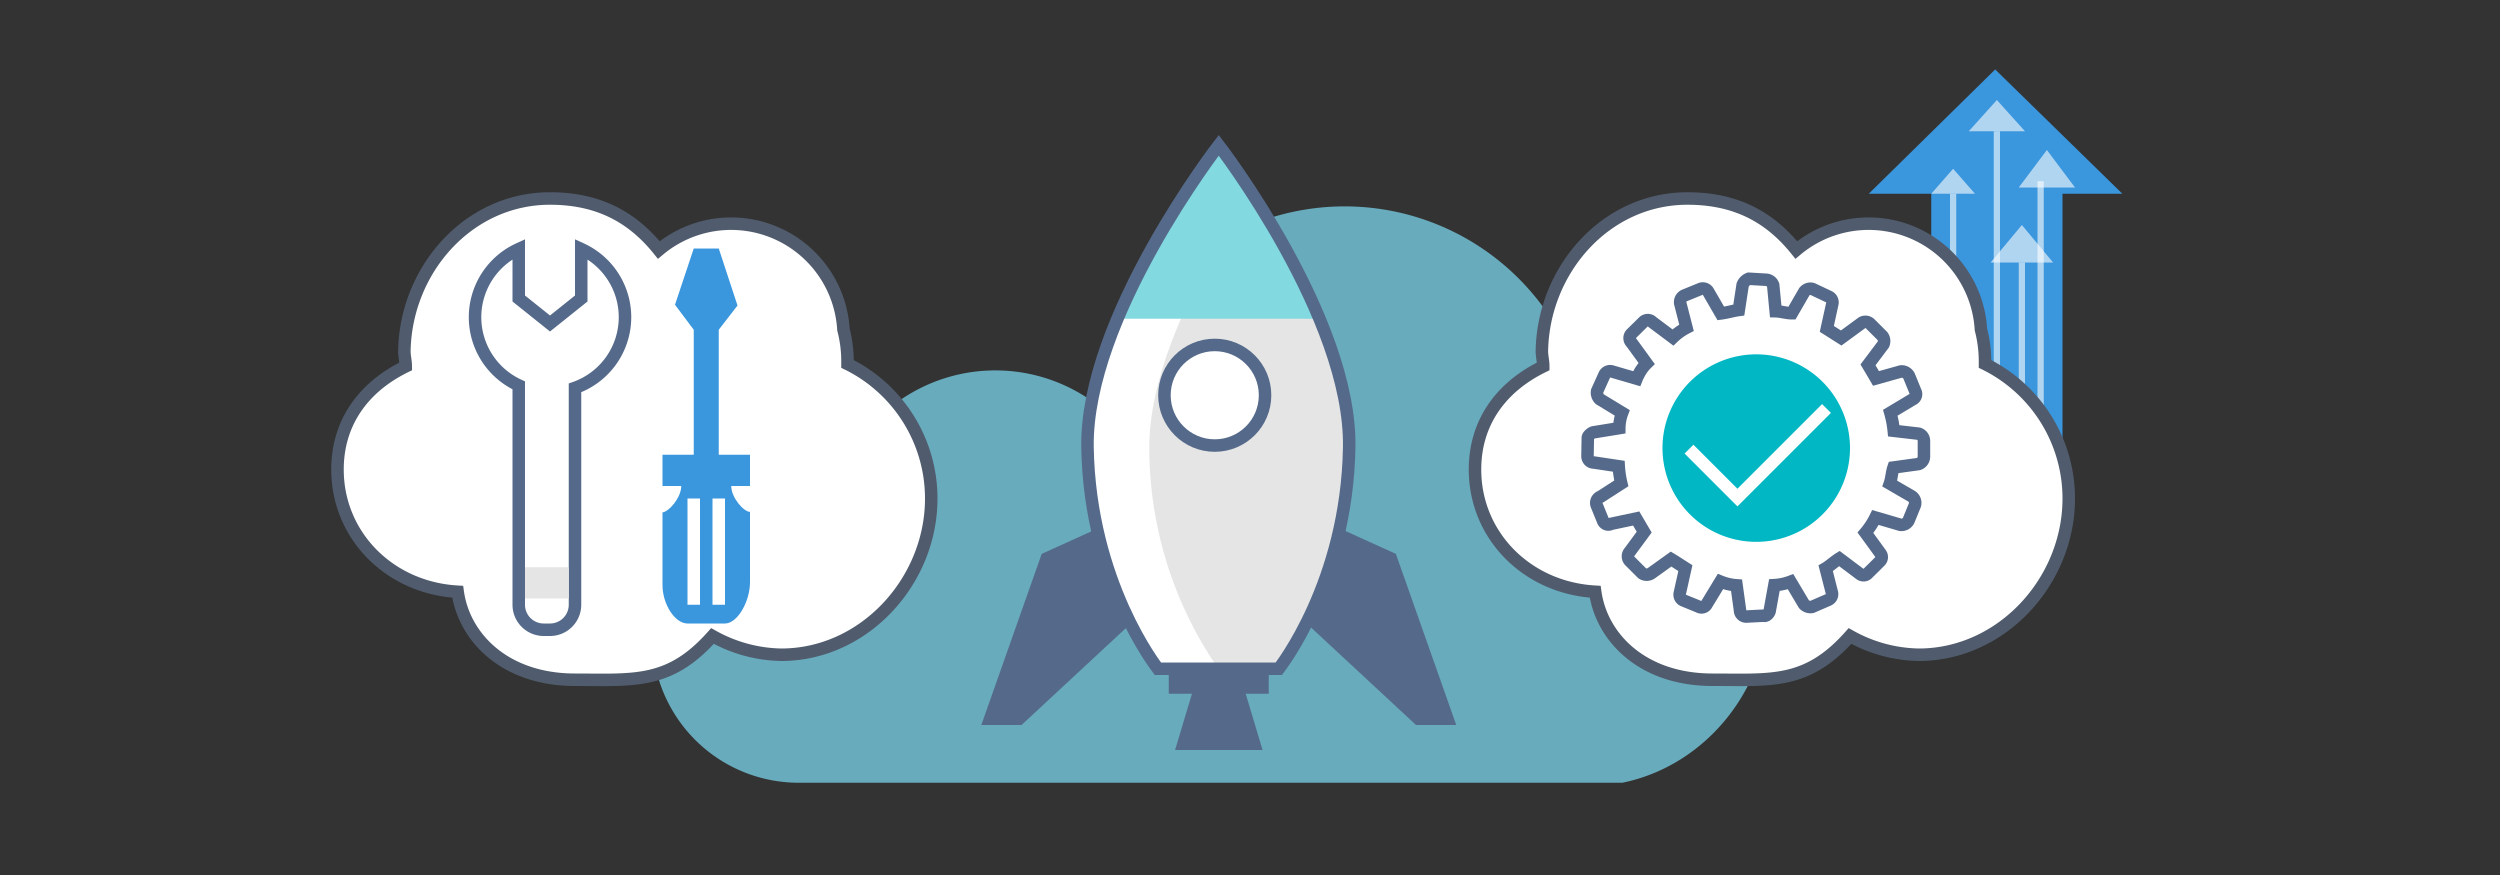 <svg xmlns="http://www.w3.org/2000/svg" viewBox="0 0 400 140"><rect x="0" y="0" width="400" height="140" fill="#333333" stroke="none"/><defs><style>.cls-2{fill:#556a8a}.cls-3,.cls-7,.cls-8{fill:#fff}.cls-4{fill:#e5e5e5}.cls-7,.cls-8{stroke:#556a8a;stroke-miterlimit:10;stroke-width:2px}.cls-8{stroke:#505c6d}</style></defs><g id="ICONS"><path d="M254.1 66.69a39.37 39.37 0 00-77.71-1.23 26.79 26.79 0 00-43 13.62 23.42 23.42 0 10-5.56 46.16h131.74C272.94 122.52 283 110.12 283 96a29.27 29.27 0 00-28.9-29.31z" fill="#80def9" opacity=".7"/><path class="cls-2" d="M186 95.06L163.45 116h-6.44l9.66-27.38 10.65-4.83L186 95.06zm18.01 0L226.56 116H233l-9.66-27.38-10.65-4.83-8.68 11.27zm-2 24.94h-14l3-10h8l3 10z"/><path class="cls-3" d="M195 23s-21.33 27.54-21 48.32c.36 21.65 11.17 35.29 11.27 35.43h19.33c.1-.14 10.92-13.78 11.27-35.43C216.23 50.54 195 23 195 23z"/><path class="cls-4" d="M215.29 72.08a62 62 0 01-10.63 34.3l-.24.34h-9.66l-.24-.34a62.15 62.15 0 01-10.63-34.3c-.11-6.62 2-14 5-20.92a131.36 131.36 0 0110.69-19.62 131.36 131.36 0 0110.69 19.62c2.98 6.95 5.13 14.31 5.02 20.92z"/><path d="M179 51l.3-.7a142 142 0 0114.52-25.24l1.07-1.46 1.11 1.46a142.08 142.08 0 0114.47 25.24l.3.7z" fill="#83d9e0"/><path d="M195 23.25s-21.33 27.55-21 48.32c.36 21.65 11.17 35.29 11.27 35.43h19.33c.1-.14 10.92-13.78 11.27-35.43C216.23 50.8 195 23.25 195 23.25z" stroke-width="2" stroke-miterlimit="10" stroke="#556a8a" fill="none"/><circle class="cls-7" cx="194.36" cy="63.24" r="8.05"/><path class="cls-2" d="M187 107h16v4h-16z"/><path class="cls-8" d="M135.6 58.23v-.5a20 20 0 00-.65-5A18 18 0 00105.41 40C101 34.5 95.46 31.76 88 31.76c-13.15 0-23.08 11.48-23.3 24.41 0 .89.22 1.56.22 2.45C58 62 54 67.76 54 75.12c0 10.52 8.27 18.94 19.23 19.56 1 7.3 7.55 14.08 18.77 14.08 9.46 0 15.1.76 22-7a23.25 23.25 0 0011 3c13.25 0 24-11.75 24-25a24 24 0 00-13.4-21.53z"/><path fill-rule="evenodd" fill="#3a96dd" d="M319.23 11.11L339.58 31H330v49h-21V31h-10l20.23-19.89z"/><path d="M312.5 31v49-49zm7-10v59-59zm4 21v38-38zm3-13v51-51z" opacity=".6" stroke="#fff" fill-rule="evenodd" stroke-miterlimit="10" fill="none"/><path d="M312.5 27l3.5 4h-7l3.5-4zm15-3l4.5 6h-9l4.5-6zm-8-8l4.5 5h-9l4.5-5zm4 20l5 6h-10l5-6z" opacity=".6" fill-rule="evenodd" fill="#fff"/><path class="cls-8" d="M317.6 58.23v-.5a20 20 0 00-.65-5A18 18 0 00287.41 40c-4.41-5.5-9.95-8.24-17.41-8.24-13.15 0-23.08 11.48-23.3 24.41 0 .89.22 1.56.22 2.45C240 62 236 67.76 236 75.12c0 10.52 8.27 18.94 19.23 19.56 1 7.3 7.55 14.08 18.77 14.08 9.46 0 15.1.76 22-7a23.25 23.25 0 0011 3c13.25 0 24-11.75 24-25a24 24 0 00-13.4-21.53z"/><path d="M120 72.76h-5v-20l3-3.88-3-9.12h-4l-3 9 3 4v20h-5v5h3c0 1.87-2 4.14-3 4.22v11.63c0 3.09 2 6.15 4 6.15h6c2 0 4-3.53 4-6.62V81.9c-1 0-3-2.27-3-4.14h3z" fill="#3a96dd"/><path class="cls-3" d="M110 79.76h2v17h-2zm4 0h2v17h-2z"/><path class="cls-7" d="M100 50.76a12 12 0 00-7-10.91v7.91l-5 4-5-4v-7.91a12 12 0 000 21.81v35.1a4 4 0 004 4h1a4 4 0 004-4v-34.7a12 12 0 008-11.3z"/><path class="cls-4" d="M84 90.76h7v5h-7z"/><path class="cls-7" d="M255 74l4 .6a15.58 15.58 0 00.41 2.74l-3.32 2.14a1.05 1.05 0 00-.59 1.43l1 2.46a.91.91 0 001.29.44l4-.85 1.28 2.18-2.32 3.15a1.07 1.07 0 000 1.44l2 2a1.3 1.3 0 001.44 0l3.18-2.28c.72.43 1.58 1 2.29 1.45l-.89 4a1 1 0 00.56 1.16l2.45 1a.92.92 0 001.3-.41l2.19-3.6a8.41 8.41 0 002.58.6l.55 4a1 1 0 001 1l2.74-.14c.43.14.87-.29 1-.71l.76-4.18a8.68 8.68 0 002.59-.55l2.14 3.6a1.43 1.43 0 001.29.44l2.6-1.13a1 1 0 00.59-1.14l-1-3.91a5.09 5.09 0 00.56-.38c.12-.08.24-.17.36-.27.42-.32.85-.67 1.26-.92l3.29 2.47a.92.92 0 001.3-.13l1.21-1.19.67-.67a.93.93 0 00.13-1.27l-2.42-3.33a11.82 11.82 0 001.6-2.44l4 1.17a1.28 1.28 0 001.31-.7l1-2.45a1.25 1.25 0 00-.56-1.44l-3.45-2c.3-.86.3-1.73.59-2.58l4-.55a1.27 1.27 0 00.87-1.15v-2.55a1.22 1.22 0 00-.84-1.16l-3.99-.46a16.44 16.44 0 00-.55-2.89l3.55-2.13a.92.92 0 00.45-1.3l-1-2.45a1.34 1.34 0 00-1.29-.73l-4 1.12c-.42-.72-.85-1.45-1.28-2.17l2.47-3.29a1.33 1.33 0 00-.14-1.3l-2-2a1.08 1.08 0 00-1.29-.15l-3.33 2.44c-.72-.45-1.57-1-2.3-1.46l.88-4a1 1 0 00-.56-1.15L290 46.24a1.24 1.24 0 00-1.3.42l-2 3.46c-.86 0-1.73-.3-2.59-.32l-.4-4.18a1.26 1.26 0 00-1.15-.86l-2.74-.16a1.69 1.69 0 00-1 1l-.61 4c-1 .14-1.87.42-2.88.55l-2-3.46a1 1 0 00-1.3-.44l-2.45 1a1.17 1.17 0 00-.74 1.29l1 3.9a9.3 9.3 0 00-2.17 1.56l-3.3-2.47a1 1 0 00-1.45 0l-1.73 1.71-.15.14a1 1 0 000 1.44l2.42 3.33a6.45 6.45 0 00-1.23 1.67l-.11.2c-.09.18-.18.37-.26.57l-4-1.17a1 1 0 00-1.15.56l-1.17 2.59a1.46 1.46 0 00.42 1.3l3.59 2.18a7.14 7.14 0 00-.46 2.45l-4.18.68c-.42.15-.86.58-.86.87L254 73a1 1 0 001 1z"/><path d="M267.16 65.91a15 15 0 11-1.16 5.85 14.82 14.82 0 011.16-5.85z" fill="#00b7c3"/><path stroke="#fff" fill-rule="evenodd" stroke-width="2" stroke-miterlimit="10" fill="none" d="M270.24 71.86l7.75 7.75 14.25-14.25"/></g></svg>